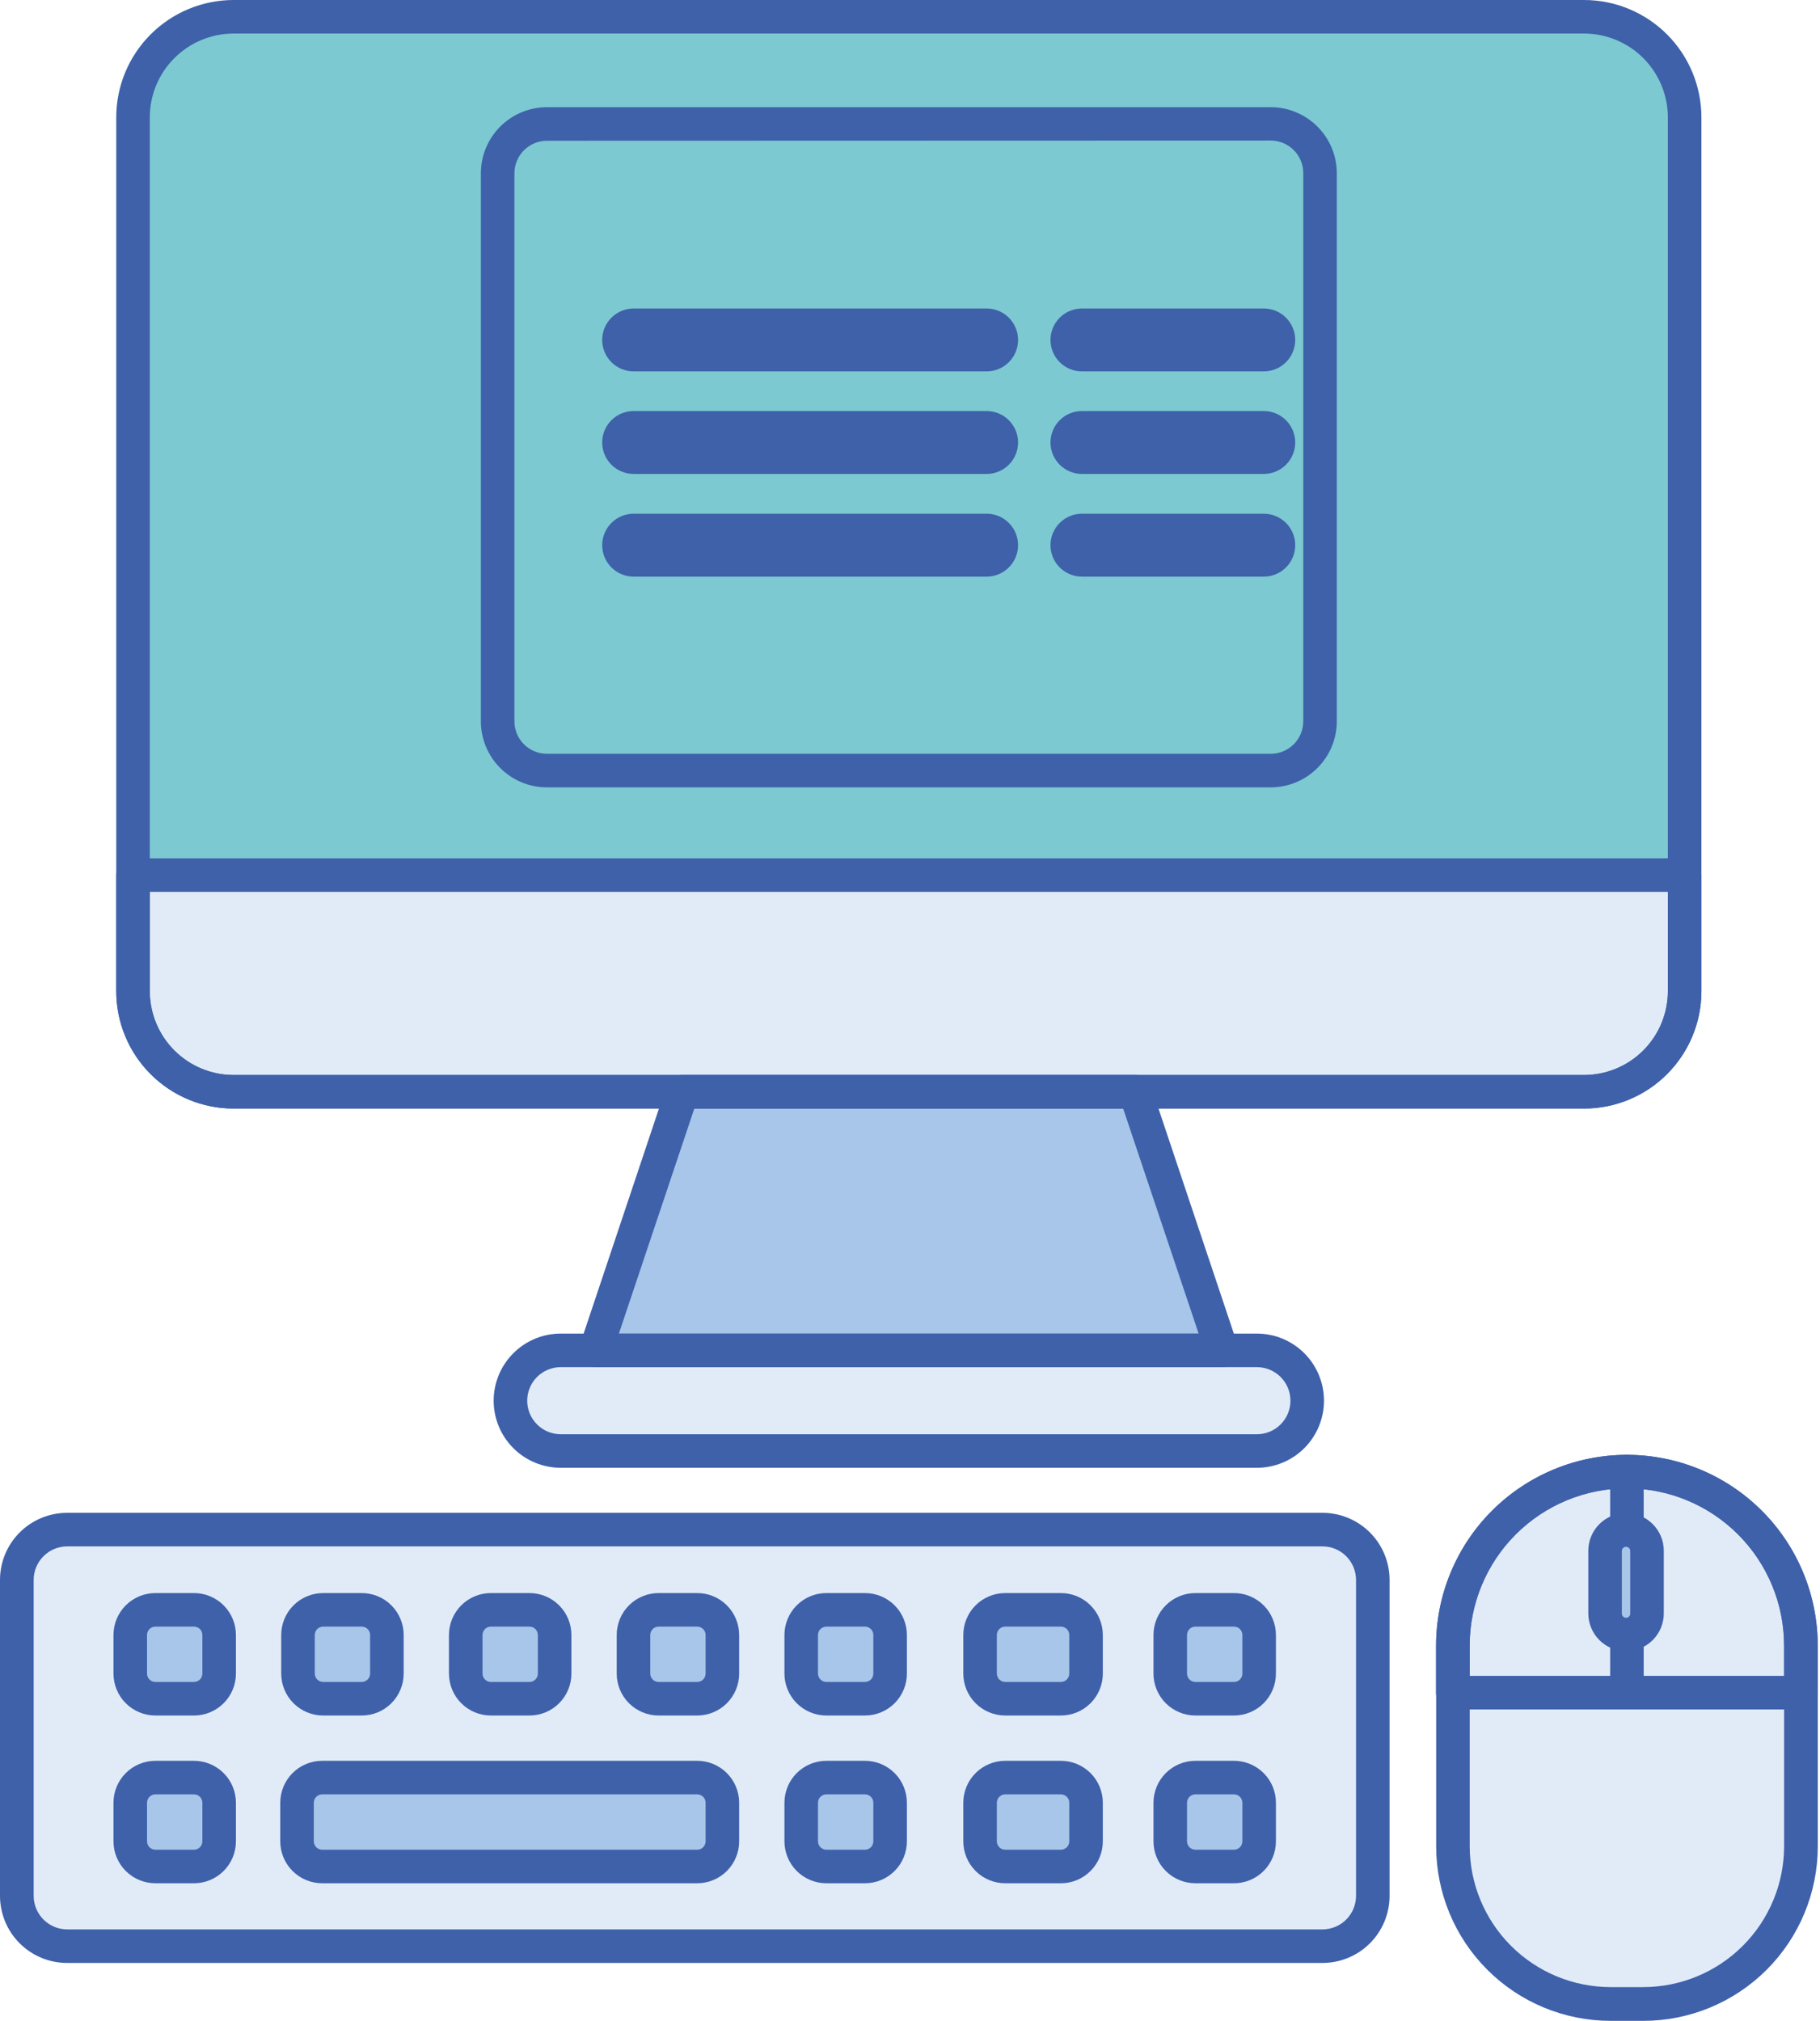 <svg width="434" height="482" viewBox="0 0 434 482" fill="none" xmlns="http://www.w3.org/2000/svg">
<path d="M377.72 260.34H55.72C49.355 260.34 43.25 257.811 38.749 253.311C34.248 248.81 31.72 242.705 31.72 236.34V28C31.72 21.635 34.248 15.53 38.749 11.029C43.25 6.529 49.355 4 55.72 4H377.72C384.085 4 390.19 6.529 394.691 11.029C399.191 15.53 401.72 21.635 401.72 28V236.34C401.72 242.705 399.191 248.81 394.691 253.311C390.19 257.811 384.085 260.34 377.72 260.34V260.34Z" fill="#7CC9D1"/>
<path d="M299.72 346H133.72C130.537 346 127.485 344.736 125.235 342.485C122.984 340.235 121.72 337.182 121.72 334C121.72 330.817 122.984 327.765 125.235 325.515C127.485 323.264 130.537 322 133.72 322H299.72C302.903 322 305.955 323.264 308.205 325.515C310.456 327.765 311.72 330.817 311.72 334C311.72 337.182 310.456 340.235 308.205 342.485C305.955 344.736 302.903 346 299.72 346Z" fill="#E1EBF8"/>
<path d="M162.7 260.34L142.05 322H291.36L270.71 260.34H162.7Z" fill="#A8C6E9"/>
<path d="M401.72 236.34V208.67H31.72V236.34C31.72 242.705 34.248 248.81 38.749 253.31C43.25 257.811 49.355 260.34 55.72 260.34H377.72C384.085 260.34 390.19 257.811 394.691 253.31C399.191 248.81 401.72 242.705 401.72 236.34V236.34Z" fill="#E1EBF8"/>
<path d="M315.36 464.07H16C12.817 464.07 9.765 462.806 7.515 460.555C5.264 458.305 4 455.253 4 452.07V376.74C4 373.557 5.264 370.505 7.515 368.255C9.765 366.004 12.817 364.74 16 364.74H315.36C318.543 364.74 321.595 366.004 323.845 368.255C326.096 370.505 327.36 373.557 327.36 376.74V452.07C327.36 455.253 326.096 458.305 323.845 460.555C321.595 462.806 318.543 464.07 315.36 464.07Z" fill="#E1EBF8"/>
<path d="M46.26 405.07H37.06C35.468 405.07 33.942 404.438 32.817 403.312C31.692 402.187 31.06 400.661 31.06 399.07V389.87C31.06 388.279 31.692 386.752 32.817 385.627C33.942 384.502 35.468 383.87 37.06 383.87H46.26C47.851 383.87 49.377 384.502 50.502 385.627C51.628 386.752 52.26 388.279 52.26 389.87V399.07C52.26 400.661 51.628 402.187 50.502 403.312C49.377 404.438 47.851 405.07 46.26 405.07V405.07Z" fill="#A8C6E9"/>
<path d="M86.26 405.07H77.06C75.469 405.07 73.942 404.438 72.817 403.312C71.692 402.187 71.06 400.661 71.06 399.07V389.87C71.06 388.279 71.692 386.752 72.817 385.627C73.942 384.502 75.469 383.87 77.06 383.87H86.26C87.851 383.87 89.377 384.502 90.502 385.627C91.628 386.752 92.26 388.279 92.26 389.87V399.07C92.26 400.661 91.628 402.187 90.502 403.312C89.377 404.438 87.851 405.07 86.26 405.07V405.07Z" fill="#A8C6E9"/>
<path d="M126.26 405.07H117.06C115.469 405.07 113.942 404.438 112.817 403.312C111.692 402.187 111.06 400.661 111.06 399.07V389.87C111.06 388.279 111.692 386.752 112.817 385.627C113.942 384.502 115.469 383.87 117.06 383.87H126.26C127.851 383.87 129.377 384.502 130.502 385.627C131.628 386.752 132.26 388.279 132.26 389.87V399.07C132.26 400.661 131.628 402.187 130.502 403.312C129.377 404.438 127.851 405.07 126.26 405.07V405.07Z" fill="#A8C6E9"/>
<path d="M166.26 405.07H157.06C155.469 405.07 153.942 404.438 152.817 403.312C151.692 402.187 151.06 400.661 151.06 399.07V389.87C151.06 388.279 151.692 386.752 152.817 385.627C153.942 384.502 155.469 383.87 157.06 383.87H166.26C167.851 383.87 169.377 384.502 170.502 385.627C171.628 386.752 172.26 388.279 172.26 389.87V399.07C172.26 400.661 171.628 402.187 170.502 403.312C169.377 404.438 167.851 405.07 166.26 405.07V405.07Z" fill="#A8C6E9"/>
<path d="M206.26 405.07H197.06C195.469 405.07 193.942 404.438 192.817 403.312C191.692 402.187 191.06 400.661 191.06 399.07V389.87C191.06 388.279 191.692 386.752 192.817 385.627C193.942 384.502 195.469 383.87 197.06 383.87H206.26C207.851 383.87 209.377 384.502 210.502 385.627C211.628 386.752 212.26 388.279 212.26 389.87V399.07C212.26 400.661 211.628 402.187 210.502 403.312C209.377 404.438 207.851 405.07 206.26 405.07V405.07Z" fill="#A8C6E9"/>
<path d="M206.26 445.07H197.06C195.469 445.07 193.942 444.438 192.817 443.312C191.692 442.187 191.06 440.661 191.06 439.07V429.87C191.06 428.279 191.692 426.752 192.817 425.627C193.942 424.502 195.469 423.87 197.06 423.87H206.26C207.851 423.87 209.377 424.502 210.502 425.627C211.628 426.752 212.26 428.279 212.26 429.87V439.07C212.26 440.661 211.628 442.187 210.502 443.312C209.377 444.438 207.851 445.07 206.26 445.07Z" fill="#A8C6E9"/>
<path d="M166.26 445.07H76.83C75.239 445.07 73.712 444.438 72.587 443.312C71.462 442.187 70.83 440.661 70.83 439.07V429.87C70.83 428.279 71.462 426.752 72.587 425.627C73.712 424.502 75.239 423.87 76.83 423.87H166.26C167.851 423.87 169.377 424.502 170.502 425.627C171.628 426.752 172.26 428.279 172.26 429.87V439.07C172.26 440.661 171.628 442.187 170.502 443.312C169.377 444.438 167.851 445.07 166.26 445.07Z" fill="#A8C6E9"/>
<path d="M46.26 445.07H37.06C35.468 445.07 33.942 444.438 32.817 443.312C31.692 442.187 31.06 440.661 31.06 439.07V429.87C31.06 428.279 31.692 426.752 32.817 425.627C33.942 424.502 35.468 423.87 37.06 423.87H46.26C47.851 423.87 49.377 424.502 50.502 425.627C51.628 426.752 52.26 428.279 52.26 429.87V439.07C52.26 440.661 51.628 442.187 50.502 443.312C49.377 444.438 47.851 445.07 46.26 445.07V445.07Z" fill="#A8C6E9"/>
<path d="M294.26 405.07H285.06C283.469 405.07 281.942 404.438 280.817 403.312C279.692 402.187 279.06 400.661 279.06 399.07V389.87C279.06 388.279 279.692 386.752 280.817 385.627C281.942 384.502 283.469 383.87 285.06 383.87H294.26C295.851 383.87 297.377 384.502 298.502 385.627C299.628 386.752 300.26 388.279 300.26 389.87V399.07C300.26 400.661 299.628 402.187 298.502 403.312C297.377 404.438 295.851 405.07 294.26 405.07V405.07Z" fill="#A8C6E9"/>
<path d="M294.26 445.07H285.06C283.469 445.07 281.942 444.438 280.817 443.312C279.692 442.187 279.06 440.661 279.06 439.07V429.87C279.06 428.279 279.692 426.752 280.817 425.627C281.942 424.502 283.469 423.87 285.06 423.87H294.26C295.851 423.87 297.377 424.502 298.502 425.627C299.628 426.752 300.26 428.279 300.26 429.87V439.07C300.26 440.661 299.628 442.187 298.502 443.312C297.377 444.438 295.851 445.07 294.26 445.07V445.07Z" fill="#A8C6E9"/>
<path d="M252.98 405.07H239.71C238.119 405.07 236.593 404.438 235.467 403.312C234.342 402.187 233.71 400.661 233.71 399.07V389.87C233.71 388.279 234.342 386.752 235.467 385.627C236.593 384.502 238.119 383.87 239.71 383.87H252.98C254.571 383.87 256.097 384.502 257.223 385.627C258.348 386.752 258.98 388.279 258.98 389.87V399.07C258.98 400.661 258.348 402.187 257.223 403.312C256.097 404.438 254.571 405.07 252.98 405.07V405.07Z" fill="#A8C6E9"/>
<path d="M252.98 445.07H239.71C238.119 445.07 236.593 444.438 235.467 443.312C234.342 442.187 233.71 440.661 233.71 439.07V429.87C233.71 428.279 234.342 426.752 235.467 425.627C236.593 424.502 238.119 423.87 239.71 423.87H252.98C254.571 423.87 256.097 424.502 257.223 425.627C258.348 426.752 258.98 428.279 258.98 429.87V439.07C258.98 440.661 258.348 442.187 257.223 443.312C256.097 444.438 254.571 445.07 252.98 445.07V445.07Z" fill="#A8C6E9"/>
<path d="M391.87 477.88H384.04C374.076 477.88 364.52 473.922 357.474 466.876C350.428 459.83 346.47 450.274 346.47 440.31V392.42C346.47 381.413 350.842 370.858 358.625 363.075C366.408 355.292 376.963 350.92 387.97 350.92C398.976 350.92 409.532 355.292 417.315 363.075C425.098 370.858 429.47 381.413 429.47 392.42V440.31C429.47 450.274 425.512 459.83 418.466 466.876C411.42 473.922 401.864 477.88 391.9 477.88H391.87Z" fill="#E1EBF8"/>
<path d="M346.47 392.41V403.62H429.47V392.41C429.47 381.403 425.098 370.848 417.315 363.065C409.532 355.282 398.976 350.91 387.97 350.91C376.963 350.91 366.408 355.282 358.625 363.065C350.842 370.848 346.47 381.403 346.47 392.41Z" fill="#E1EBF8"/>
<path d="M391.87 481.88H384.04C373.019 481.867 362.453 477.483 354.66 469.69C346.867 461.897 342.483 451.331 342.47 440.31V392.42C342.47 380.353 347.264 368.779 355.797 360.247C364.33 351.714 375.903 346.92 387.97 346.92C400.037 346.92 411.61 351.714 420.143 360.247C428.676 368.779 433.47 380.353 433.47 392.42V440.31C433.459 451.332 429.076 461.899 421.283 469.693C413.489 477.486 402.922 481.869 391.9 481.88H391.87ZM387.96 354.88C378.022 354.89 368.494 358.842 361.466 365.869C354.438 372.895 350.483 382.422 350.47 392.36V440.25C350.478 449.152 354.017 457.687 360.311 463.982C366.604 470.278 375.138 473.819 384.04 473.83H391.87C400.772 473.819 409.306 470.278 415.599 463.982C421.893 457.687 425.432 449.152 425.44 440.25V392.36C425.429 382.423 421.477 372.896 414.451 365.869C407.424 358.843 397.897 354.89 387.96 354.88V354.88Z" fill="#3E61AA"/>
<path d="M429.44 407.62H346.44C345.379 407.62 344.362 407.199 343.612 406.448C342.861 405.698 342.44 404.681 342.44 403.62V392.41C342.44 380.343 347.234 368.769 355.767 360.237C364.3 351.704 375.873 346.91 387.94 346.91C400.007 346.91 411.58 351.704 420.113 360.237C428.646 368.769 433.44 380.343 433.44 392.41V403.62C433.44 404.681 433.019 405.698 432.268 406.448C431.518 407.199 430.501 407.62 429.44 407.62ZM350.44 399.62H425.44V392.41C425.44 382.464 421.489 372.926 414.456 365.893C407.424 358.861 397.886 354.91 387.94 354.91C377.994 354.91 368.456 358.861 361.423 365.893C354.391 372.926 350.44 382.464 350.44 392.41V399.62Z" fill="#3E61AA"/>
<path d="M387.96 407.62C386.899 407.62 385.882 407.199 385.132 406.448C384.381 405.698 383.96 404.681 383.96 403.62V350.93C383.96 349.869 384.381 348.852 385.132 348.102C385.882 347.351 386.899 346.93 387.96 346.93C389.021 346.93 390.038 347.351 390.788 348.102C391.539 348.852 391.96 349.869 391.96 350.93V403.62C391.96 404.681 391.539 405.698 390.788 406.448C390.038 407.199 389.021 407.62 387.96 407.62Z" fill="#3E61AA"/>
<path d="M387.75 389.72C386.424 389.72 385.152 389.193 384.214 388.256C383.277 387.318 382.75 386.046 382.75 384.72V369.78C382.75 368.454 383.277 367.182 384.214 366.245C385.152 365.307 386.424 364.78 387.75 364.78C389.076 364.78 390.348 365.307 391.286 366.245C392.223 367.182 392.75 368.454 392.75 369.78V384.72C392.75 386.046 392.223 387.318 391.286 388.256C390.348 389.193 389.076 389.72 387.75 389.72V389.72Z" fill="#A8C6E9"/>
<path d="M387.75 393.72C385.363 393.72 383.074 392.772 381.386 391.084C379.698 389.396 378.75 387.107 378.75 384.72V369.79C378.75 367.403 379.698 365.114 381.386 363.426C383.074 361.738 385.363 360.79 387.75 360.79C390.137 360.79 392.426 361.738 394.114 363.426C395.802 365.114 396.75 367.403 396.75 369.79V384.72C396.75 387.107 395.802 389.396 394.114 391.084C392.426 392.772 390.137 393.72 387.75 393.72V393.72ZM387.75 368.83C387.485 368.83 387.23 368.935 387.043 369.123C386.855 369.31 386.75 369.565 386.75 369.83V384.77C386.75 385.035 386.855 385.289 387.043 385.477C387.23 385.664 387.485 385.77 387.75 385.77C388.015 385.77 388.27 385.664 388.457 385.477C388.645 385.289 388.75 385.035 388.75 384.77V369.83C388.75 369.565 388.645 369.31 388.457 369.123C388.27 368.935 388.015 368.83 387.75 368.83Z" fill="#3E61AA"/>
<path d="M303.02 187.75H130.42C126.244 187.747 122.239 186.087 119.286 183.134C116.333 180.181 114.673 176.176 114.67 172V41.26C114.688 37.093 116.355 33.103 119.306 30.161C122.258 27.219 126.253 25.565 130.42 25.56H303.02C307.196 25.565 311.2 27.226 314.155 30.178C317.109 33.13 318.772 37.133 318.78 41.31V172C318.772 176.176 317.109 180.179 314.155 183.132C311.2 186.084 307.196 187.745 303.02 187.75V187.75ZM130.42 33.56C128.365 33.562 126.396 34.38 124.943 35.833C123.49 37.285 122.673 39.255 122.67 41.31V172C122.67 174.055 123.486 176.027 124.94 177.48C126.393 178.933 128.364 179.75 130.42 179.75H303.02C305.076 179.75 307.049 178.934 308.504 177.481C309.959 176.027 310.777 174.056 310.78 172V41.26C310.775 39.204 309.955 37.235 308.501 35.782C307.046 34.33 305.075 33.513 303.02 33.51L130.42 33.56Z" fill="#3E61AA"/>
<path d="M377.72 264.34H55.72C48.294 264.34 41.172 261.39 35.921 256.139C30.67 250.888 27.72 243.766 27.72 236.34V28C27.72 20.574 30.67 13.452 35.921 8.201C41.172 2.95 48.294 0 55.72 0H377.72C385.146 0 392.268 2.95 397.519 8.201C402.77 13.452 405.72 20.574 405.72 28V236.34C405.72 243.766 402.77 250.888 397.519 256.139C392.268 261.39 385.146 264.34 377.72 264.34V264.34ZM55.72 8C50.416 8 45.329 10.107 41.578 13.858C37.827 17.609 35.72 22.696 35.72 28V236.34C35.72 241.644 37.827 246.731 41.578 250.482C45.329 254.233 50.416 256.34 55.72 256.34H377.72C383.024 256.34 388.111 254.233 391.862 250.482C395.613 246.731 397.72 241.644 397.72 236.34V28C397.72 22.696 395.613 17.609 391.862 13.858C388.111 10.107 383.024 8 377.72 8H55.72Z" fill="#3E61AA"/>
<path d="M377.72 264.34H55.72C48.294 264.34 41.172 261.39 35.921 256.139C30.67 250.888 27.72 243.766 27.72 236.34V208.67C27.72 207.609 28.141 206.592 28.892 205.841C29.642 205.091 30.659 204.67 31.72 204.67H401.72C402.781 204.67 403.798 205.091 404.548 205.841C405.299 206.592 405.72 207.609 405.72 208.67V236.34C405.72 243.766 402.77 250.888 397.519 256.139C392.268 261.39 385.146 264.34 377.72 264.34V264.34ZM35.72 212.67V236.34C35.72 241.644 37.827 246.731 41.578 250.482C45.329 254.233 50.416 256.34 55.72 256.34H377.72C383.024 256.34 388.111 254.233 391.862 250.482C395.613 246.731 397.72 241.644 397.72 236.34V212.67H35.72Z" fill="#3E61AA"/>
<path d="M299.72 350H133.72C129.476 350 125.407 348.314 122.406 345.313C119.406 342.313 117.72 338.243 117.72 334C117.72 329.756 119.406 325.687 122.406 322.686C125.407 319.686 129.476 318 133.72 318H299.72C303.963 318 308.033 319.686 311.034 322.686C314.034 325.687 315.72 329.756 315.72 334C315.72 338.243 314.034 342.313 311.034 345.313C308.033 348.314 303.963 350 299.72 350ZM133.72 326C131.598 326 129.563 326.843 128.063 328.343C126.563 329.843 125.72 331.878 125.72 334C125.72 336.121 126.563 338.156 128.063 339.657C129.563 341.157 131.598 342 133.72 342H299.72C301.842 342 303.877 341.157 305.377 339.657C306.877 338.156 307.72 336.121 307.72 334C307.72 331.878 306.877 329.843 305.377 328.343C303.877 326.843 301.842 326 299.72 326H133.72Z" fill="#3E61AA"/>
<path d="M291.36 326H142.05C141.416 326 140.791 325.848 140.227 325.559C139.663 325.27 139.176 324.85 138.806 324.335C138.435 323.821 138.193 323.225 138.098 322.599C138.003 321.972 138.059 321.331 138.26 320.73L158.9 259.07C159.167 258.274 159.677 257.581 160.359 257.091C161.041 256.602 161.86 256.339 162.7 256.34H270.7C271.538 256.341 272.355 256.605 273.035 257.094C273.715 257.584 274.224 258.275 274.49 259.07L295.14 320.73C295.341 321.331 295.397 321.972 295.302 322.599C295.207 323.225 294.964 323.821 294.594 324.335C294.224 324.85 293.737 325.27 293.173 325.559C292.609 325.848 291.984 326 291.35 326H291.36ZM147.58 318H285.83L267.83 264.34H165.57L147.58 318Z" fill="#3E61AA"/>
<path d="M315.36 468.07H16C11.757 468.07 7.687 466.384 4.686 463.384C1.686 460.383 0 456.313 0 452.07V376.74C0 372.497 1.686 368.427 4.686 365.426C7.687 362.426 11.757 360.74 16 360.74H315.36C319.603 360.74 323.673 362.426 326.674 365.426C329.674 368.427 331.36 372.497 331.36 376.74V452.07C331.36 456.313 329.674 460.383 326.674 463.384C323.673 466.384 319.603 468.07 315.36 468.07ZM16.03 368.74C13.908 368.74 11.873 369.583 10.373 371.083C8.873 372.583 8.03 374.618 8.03 376.74V452.07C8.03 454.192 8.873 456.227 10.373 457.727C11.873 459.227 13.908 460.07 16.03 460.07H315.36C317.482 460.07 319.517 459.227 321.017 457.727C322.517 456.227 323.36 454.192 323.36 452.07V376.74C323.36 374.618 322.517 372.583 321.017 371.083C319.517 369.583 317.482 368.74 315.36 368.74H16.03Z" fill="#3E61AA"/>
<path d="M46.26 409.07H37.06C34.408 409.07 31.864 408.016 29.989 406.141C28.113 404.266 27.06 401.722 27.06 399.07V389.87C27.06 387.218 28.113 384.674 29.989 382.799C31.864 380.923 34.408 379.87 37.06 379.87H46.26C48.912 379.87 51.456 380.923 53.331 382.799C55.206 384.674 56.26 387.218 56.26 389.87V399.07C56.26 401.722 55.206 404.266 53.331 406.141C51.456 408.016 48.912 409.07 46.26 409.07V409.07ZM37.06 387.87C36.529 387.87 36.021 388.08 35.646 388.456C35.27 388.831 35.06 389.339 35.06 389.87V399.07C35.06 399.6 35.27 400.109 35.646 400.484C36.021 400.859 36.529 401.07 37.06 401.07H46.26C46.79 401.07 47.299 400.859 47.674 400.484C48.049 400.109 48.26 399.6 48.26 399.07V389.87C48.26 389.339 48.049 388.831 47.674 388.456C47.299 388.08 46.79 387.87 46.26 387.87H37.06Z" fill="#3E61AA"/>
<path d="M86.26 409.07H77.06C74.408 409.07 71.864 408.016 69.989 406.141C68.113 404.266 67.06 401.722 67.06 399.07V389.87C67.06 387.218 68.113 384.674 69.989 382.799C71.864 380.923 74.408 379.87 77.06 379.87H86.26C88.912 379.87 91.456 380.923 93.331 382.799C95.206 384.674 96.26 387.218 96.26 389.87V399.07C96.26 401.722 95.206 404.266 93.331 406.141C91.456 408.016 88.912 409.07 86.26 409.07V409.07ZM77.06 387.87C76.529 387.87 76.021 388.08 75.646 388.456C75.27 388.831 75.06 389.339 75.06 389.87V399.07C75.06 399.6 75.27 400.109 75.646 400.484C76.021 400.859 76.529 401.07 77.06 401.07H86.26C86.79 401.07 87.299 400.859 87.674 400.484C88.049 400.109 88.26 399.6 88.26 399.07V389.87C88.26 389.339 88.049 388.831 87.674 388.456C87.299 388.08 86.79 387.87 86.26 387.87H77.06Z" fill="#3E61AA"/>
<path d="M126.26 409.07H117.06C114.408 409.07 111.864 408.016 109.989 406.141C108.113 404.266 107.06 401.722 107.06 399.07V389.87C107.06 387.218 108.113 384.674 109.989 382.799C111.864 380.923 114.408 379.87 117.06 379.87H126.26C128.912 379.87 131.456 380.923 133.331 382.799C135.206 384.674 136.26 387.218 136.26 389.87V399.07C136.26 401.722 135.206 404.266 133.331 406.141C131.456 408.016 128.912 409.07 126.26 409.07ZM117.06 387.87C116.529 387.87 116.021 388.08 115.646 388.456C115.271 388.831 115.06 389.339 115.06 389.87V399.07C115.06 399.6 115.271 400.109 115.646 400.484C116.021 400.859 116.529 401.07 117.06 401.07H126.26C126.79 401.07 127.299 400.859 127.674 400.484C128.049 400.109 128.26 399.6 128.26 399.07V389.87C128.26 389.339 128.049 388.831 127.674 388.456C127.299 388.08 126.79 387.87 126.26 387.87H117.06Z" fill="#3E61AA"/>
<path d="M166.26 409.07H157.06C154.408 409.07 151.864 408.016 149.989 406.141C148.113 404.266 147.06 401.722 147.06 399.07V389.87C147.06 387.218 148.113 384.674 149.989 382.799C151.864 380.923 154.408 379.87 157.06 379.87H166.26C168.912 379.87 171.456 380.923 173.331 382.799C175.206 384.674 176.26 387.218 176.26 389.87V399.07C176.26 401.722 175.206 404.266 173.331 406.141C171.456 408.016 168.912 409.07 166.26 409.07ZM157.06 387.87C156.529 387.87 156.021 388.08 155.646 388.456C155.271 388.831 155.06 389.339 155.06 389.87V399.07C155.06 399.6 155.271 400.109 155.646 400.484C156.021 400.859 156.529 401.07 157.06 401.07H166.26C166.79 401.07 167.299 400.859 167.674 400.484C168.049 400.109 168.26 399.6 168.26 399.07V389.87C168.26 389.339 168.049 388.831 167.674 388.456C167.299 388.08 166.79 387.87 166.26 387.87H157.06Z" fill="#3E61AA"/>
<path d="M206.26 409.07H197.06C194.408 409.07 191.864 408.016 189.989 406.141C188.113 404.266 187.06 401.722 187.06 399.07V389.87C187.06 387.218 188.113 384.674 189.989 382.799C191.864 380.923 194.408 379.87 197.06 379.87H206.26C208.912 379.87 211.456 380.923 213.331 382.799C215.206 384.674 216.26 387.218 216.26 389.87V399.07C216.26 401.722 215.206 404.266 213.331 406.141C211.456 408.016 208.912 409.07 206.26 409.07ZM197.06 387.87C196.529 387.87 196.021 388.08 195.646 388.456C195.271 388.831 195.06 389.339 195.06 389.87V399.07C195.06 399.6 195.271 400.109 195.646 400.484C196.021 400.859 196.529 401.07 197.06 401.07H206.26C206.79 401.07 207.299 400.859 207.674 400.484C208.049 400.109 208.26 399.6 208.26 399.07V389.87C208.26 389.339 208.049 388.831 207.674 388.456C207.299 388.08 206.79 387.87 206.26 387.87H197.06Z" fill="#3E61AA"/>
<path d="M206.26 449.07H197.06C194.408 449.07 191.864 448.016 189.989 446.141C188.113 444.266 187.06 441.722 187.06 439.07V429.87C187.06 427.218 188.113 424.674 189.989 422.799C191.864 420.923 194.408 419.87 197.06 419.87H206.26C208.912 419.87 211.456 420.923 213.331 422.799C215.206 424.674 216.26 427.218 216.26 429.87V439.07C216.26 441.722 215.206 444.266 213.331 446.141C211.456 448.016 208.912 449.07 206.26 449.07ZM197.06 427.87C196.529 427.87 196.021 428.08 195.646 428.456C195.271 428.831 195.06 429.339 195.06 429.87V439.07C195.06 439.6 195.271 440.109 195.646 440.484C196.021 440.859 196.529 441.07 197.06 441.07H206.26C206.79 441.07 207.299 440.859 207.674 440.484C208.049 440.109 208.26 439.6 208.26 439.07V429.87C208.26 429.339 208.049 428.831 207.674 428.456C207.299 428.08 206.79 427.87 206.26 427.87H197.06Z" fill="#3E61AA"/>
<path d="M166.26 449.07H76.83C74.178 449.07 71.634 448.016 69.759 446.141C67.883 444.266 66.83 441.722 66.83 439.07V429.87C66.83 427.218 67.883 424.674 69.759 422.799C71.634 420.923 74.178 419.87 76.83 419.87H166.26C168.912 419.87 171.456 420.923 173.331 422.799C175.206 424.674 176.26 427.218 176.26 429.87V439.07C176.26 441.722 175.206 444.266 173.331 446.141C171.456 448.016 168.912 449.07 166.26 449.07ZM76.83 427.87C76.299 427.87 75.791 428.08 75.416 428.456C75.04 428.831 74.83 429.339 74.83 429.87V439.07C74.83 439.6 75.04 440.109 75.416 440.484C75.791 440.859 76.299 441.07 76.83 441.07H166.26C166.79 441.07 167.299 440.859 167.674 440.484C168.049 440.109 168.26 439.6 168.26 439.07V429.87C168.26 429.339 168.049 428.831 167.674 428.456C167.299 428.08 166.79 427.87 166.26 427.87H76.83Z" fill="#3E61AA"/>
<path d="M46.26 449.07H37.06C34.408 449.07 31.864 448.016 29.989 446.141C28.113 444.266 27.06 441.722 27.06 439.07V429.87C27.06 427.218 28.113 424.674 29.989 422.799C31.864 420.923 34.408 419.87 37.06 419.87H46.26C48.912 419.87 51.456 420.923 53.331 422.799C55.206 424.674 56.26 427.218 56.26 429.87V439.07C56.26 441.722 55.206 444.266 53.331 446.141C51.456 448.016 48.912 449.07 46.26 449.07V449.07ZM37.06 427.87C36.529 427.87 36.021 428.08 35.646 428.456C35.27 428.831 35.06 429.339 35.06 429.87V439.07C35.06 439.6 35.27 440.109 35.646 440.484C36.021 440.859 36.529 441.07 37.06 441.07H46.26C46.79 441.07 47.299 440.859 47.674 440.484C48.049 440.109 48.26 439.6 48.26 439.07V429.87C48.26 429.339 48.049 428.831 47.674 428.456C47.299 428.08 46.79 427.87 46.26 427.87H37.06Z" fill="#3E61AA"/>
<path d="M294.26 409.07H285.06C282.408 409.07 279.864 408.016 277.989 406.141C276.113 404.266 275.06 401.722 275.06 399.07V389.87C275.06 387.218 276.113 384.674 277.989 382.799C279.864 380.923 282.408 379.87 285.06 379.87H294.26C296.912 379.87 299.456 380.923 301.331 382.799C303.206 384.674 304.26 387.218 304.26 389.87V399.07C304.26 401.722 303.206 404.266 301.331 406.141C299.456 408.016 296.912 409.07 294.26 409.07V409.07ZM285.06 387.87C284.529 387.87 284.021 388.08 283.646 388.456C283.271 388.831 283.06 389.339 283.06 389.87V399.07C283.06 399.6 283.271 400.109 283.646 400.484C284.021 400.859 284.529 401.07 285.06 401.07H294.26C294.79 401.07 295.299 400.859 295.674 400.484C296.049 400.109 296.26 399.6 296.26 399.07V389.87C296.26 389.339 296.049 388.831 295.674 388.456C295.299 388.08 294.79 387.87 294.26 387.87H285.06Z" fill="#3E61AA"/>
<path d="M294.26 449.07H285.06C282.408 449.07 279.864 448.016 277.989 446.141C276.113 444.266 275.06 441.722 275.06 439.07V429.87C275.06 427.218 276.113 424.674 277.989 422.799C279.864 420.923 282.408 419.87 285.06 419.87H294.26C296.912 419.87 299.456 420.923 301.331 422.799C303.206 424.674 304.26 427.218 304.26 429.87V439.07C304.26 441.722 303.206 444.266 301.331 446.141C299.456 448.016 296.912 449.07 294.26 449.07V449.07ZM285.06 427.87C284.529 427.87 284.021 428.08 283.646 428.456C283.271 428.831 283.06 429.339 283.06 429.87V439.07C283.06 439.6 283.271 440.109 283.646 440.484C284.021 440.859 284.529 441.07 285.06 441.07H294.26C294.79 441.07 295.299 440.859 295.674 440.484C296.049 440.109 296.26 439.6 296.26 439.07V429.87C296.26 429.339 296.049 428.831 295.674 428.456C295.299 428.08 294.79 427.87 294.26 427.87H285.06Z" fill="#3E61AA"/>
<path d="M252.98 409.07H239.71C237.058 409.07 234.514 408.016 232.639 406.141C230.764 404.266 229.71 401.722 229.71 399.07V389.87C229.71 387.218 230.764 384.674 232.639 382.799C234.514 380.923 237.058 379.87 239.71 379.87H252.98C255.632 379.87 258.176 380.923 260.051 382.799C261.926 384.674 262.98 387.218 262.98 389.87V399.07C262.98 401.722 261.926 404.266 260.051 406.141C258.176 408.016 255.632 409.07 252.98 409.07ZM239.71 387.87C239.18 387.87 238.671 388.08 238.296 388.456C237.921 388.831 237.71 389.339 237.71 389.87V399.07C237.71 399.6 237.921 400.109 238.296 400.484C238.671 400.859 239.18 401.07 239.71 401.07H252.98C253.51 401.07 254.019 400.859 254.394 400.484C254.769 400.109 254.98 399.6 254.98 399.07V389.87C254.98 389.339 254.769 388.831 254.394 388.456C254.019 388.08 253.51 387.87 252.98 387.87H239.71Z" fill="#3E61AA"/>
<path d="M252.98 449.07H239.71C237.058 449.07 234.514 448.016 232.639 446.141C230.764 444.266 229.71 441.722 229.71 439.07V429.87C229.71 427.218 230.764 424.674 232.639 422.799C234.514 420.923 237.058 419.87 239.71 419.87H252.98C255.632 419.87 258.176 420.923 260.051 422.799C261.926 424.674 262.98 427.218 262.98 429.87V439.07C262.98 441.722 261.926 444.266 260.051 446.141C258.176 448.016 255.632 449.07 252.98 449.07ZM239.71 427.87C239.18 427.87 238.671 428.08 238.296 428.456C237.921 428.831 237.71 429.339 237.71 429.87V439.07C237.71 439.6 237.921 440.109 238.296 440.484C238.671 440.859 239.18 441.07 239.71 441.07H252.98C253.51 441.07 254.019 440.859 254.394 440.484C254.769 440.109 254.98 439.6 254.98 439.07V429.87C254.98 429.339 254.769 428.831 254.394 428.456C254.019 428.08 253.51 427.87 252.98 427.87H239.71Z" fill="#3E61AA"/>
<path d="M235.27 88.56H151.1C149.111 88.56 147.203 87.77 145.797 86.363C144.39 84.957 143.6 83.049 143.6 81.06C143.6 79.071 144.39 77.163 145.797 75.757C147.203 74.35 149.111 73.56 151.1 73.56H235.27C237.259 73.56 239.167 74.35 240.573 75.757C241.98 77.163 242.77 79.071 242.77 81.06C242.77 83.049 241.98 84.957 240.573 86.363C239.167 87.77 237.259 88.56 235.27 88.56Z" fill="#3E61AA"/>
<path d="M235.27 113.01H151.1C149.111 113.01 147.203 112.22 145.797 110.813C144.39 109.407 143.6 107.499 143.6 105.51C143.6 103.521 144.39 101.613 145.797 100.207C147.203 98.8 149.111 98.01 151.1 98.01H235.27C237.259 98.01 239.167 98.8 240.573 100.207C241.98 101.613 242.77 103.521 242.77 105.51C242.77 107.499 241.98 109.407 240.573 110.813C239.167 112.22 237.259 113.01 235.27 113.01Z" fill="#3E61AA"/>
<path d="M235.27 137.5H151.1C149.111 137.5 147.203 136.71 145.797 135.303C144.39 133.897 143.6 131.989 143.6 130C143.6 128.011 144.39 126.103 145.797 124.697C147.203 123.29 149.111 122.5 151.1 122.5H235.27C237.259 122.5 239.167 123.29 240.573 124.697C241.98 126.103 242.77 128.011 242.77 130C242.77 131.989 241.98 133.897 240.573 135.303C239.167 136.71 237.259 137.5 235.27 137.5Z" fill="#3E61AA"/>
<path d="M301.36 88.56H258C256.011 88.56 254.103 87.77 252.697 86.363C251.29 84.957 250.5 83.049 250.5 81.06C250.5 79.071 251.29 77.163 252.697 75.757C254.103 74.35 256.011 73.56 258 73.56H301.36C303.349 73.56 305.257 74.35 306.663 75.757C308.07 77.163 308.86 79.071 308.86 81.06C308.86 83.049 308.07 84.957 306.663 86.363C305.257 87.77 303.349 88.56 301.36 88.56Z" fill="#3E61AA"/>
<path d="M301.36 113.01H258C256.011 113.01 254.103 112.22 252.697 110.813C251.29 109.407 250.5 107.499 250.5 105.51C250.5 103.521 251.29 101.613 252.697 100.207C254.103 98.8 256.011 98.01 258 98.01H301.36C303.349 98.01 305.257 98.8 306.663 100.207C308.07 101.613 308.86 103.521 308.86 105.51C308.86 107.499 308.07 109.407 306.663 110.813C305.257 112.22 303.349 113.01 301.36 113.01Z" fill="#3E61AA"/>
<path d="M301.36 137.5H258C256.011 137.5 254.103 136.71 252.697 135.303C251.29 133.897 250.5 131.989 250.5 130C250.5 128.011 251.29 126.103 252.697 124.697C254.103 123.29 256.011 122.5 258 122.5H301.36C303.349 122.5 305.257 123.29 306.663 124.697C308.07 126.103 308.86 128.011 308.86 130C308.86 131.989 308.07 133.897 306.663 135.303C305.257 136.71 303.349 137.5 301.36 137.5Z" fill="#3E61AA"/>
</svg>
